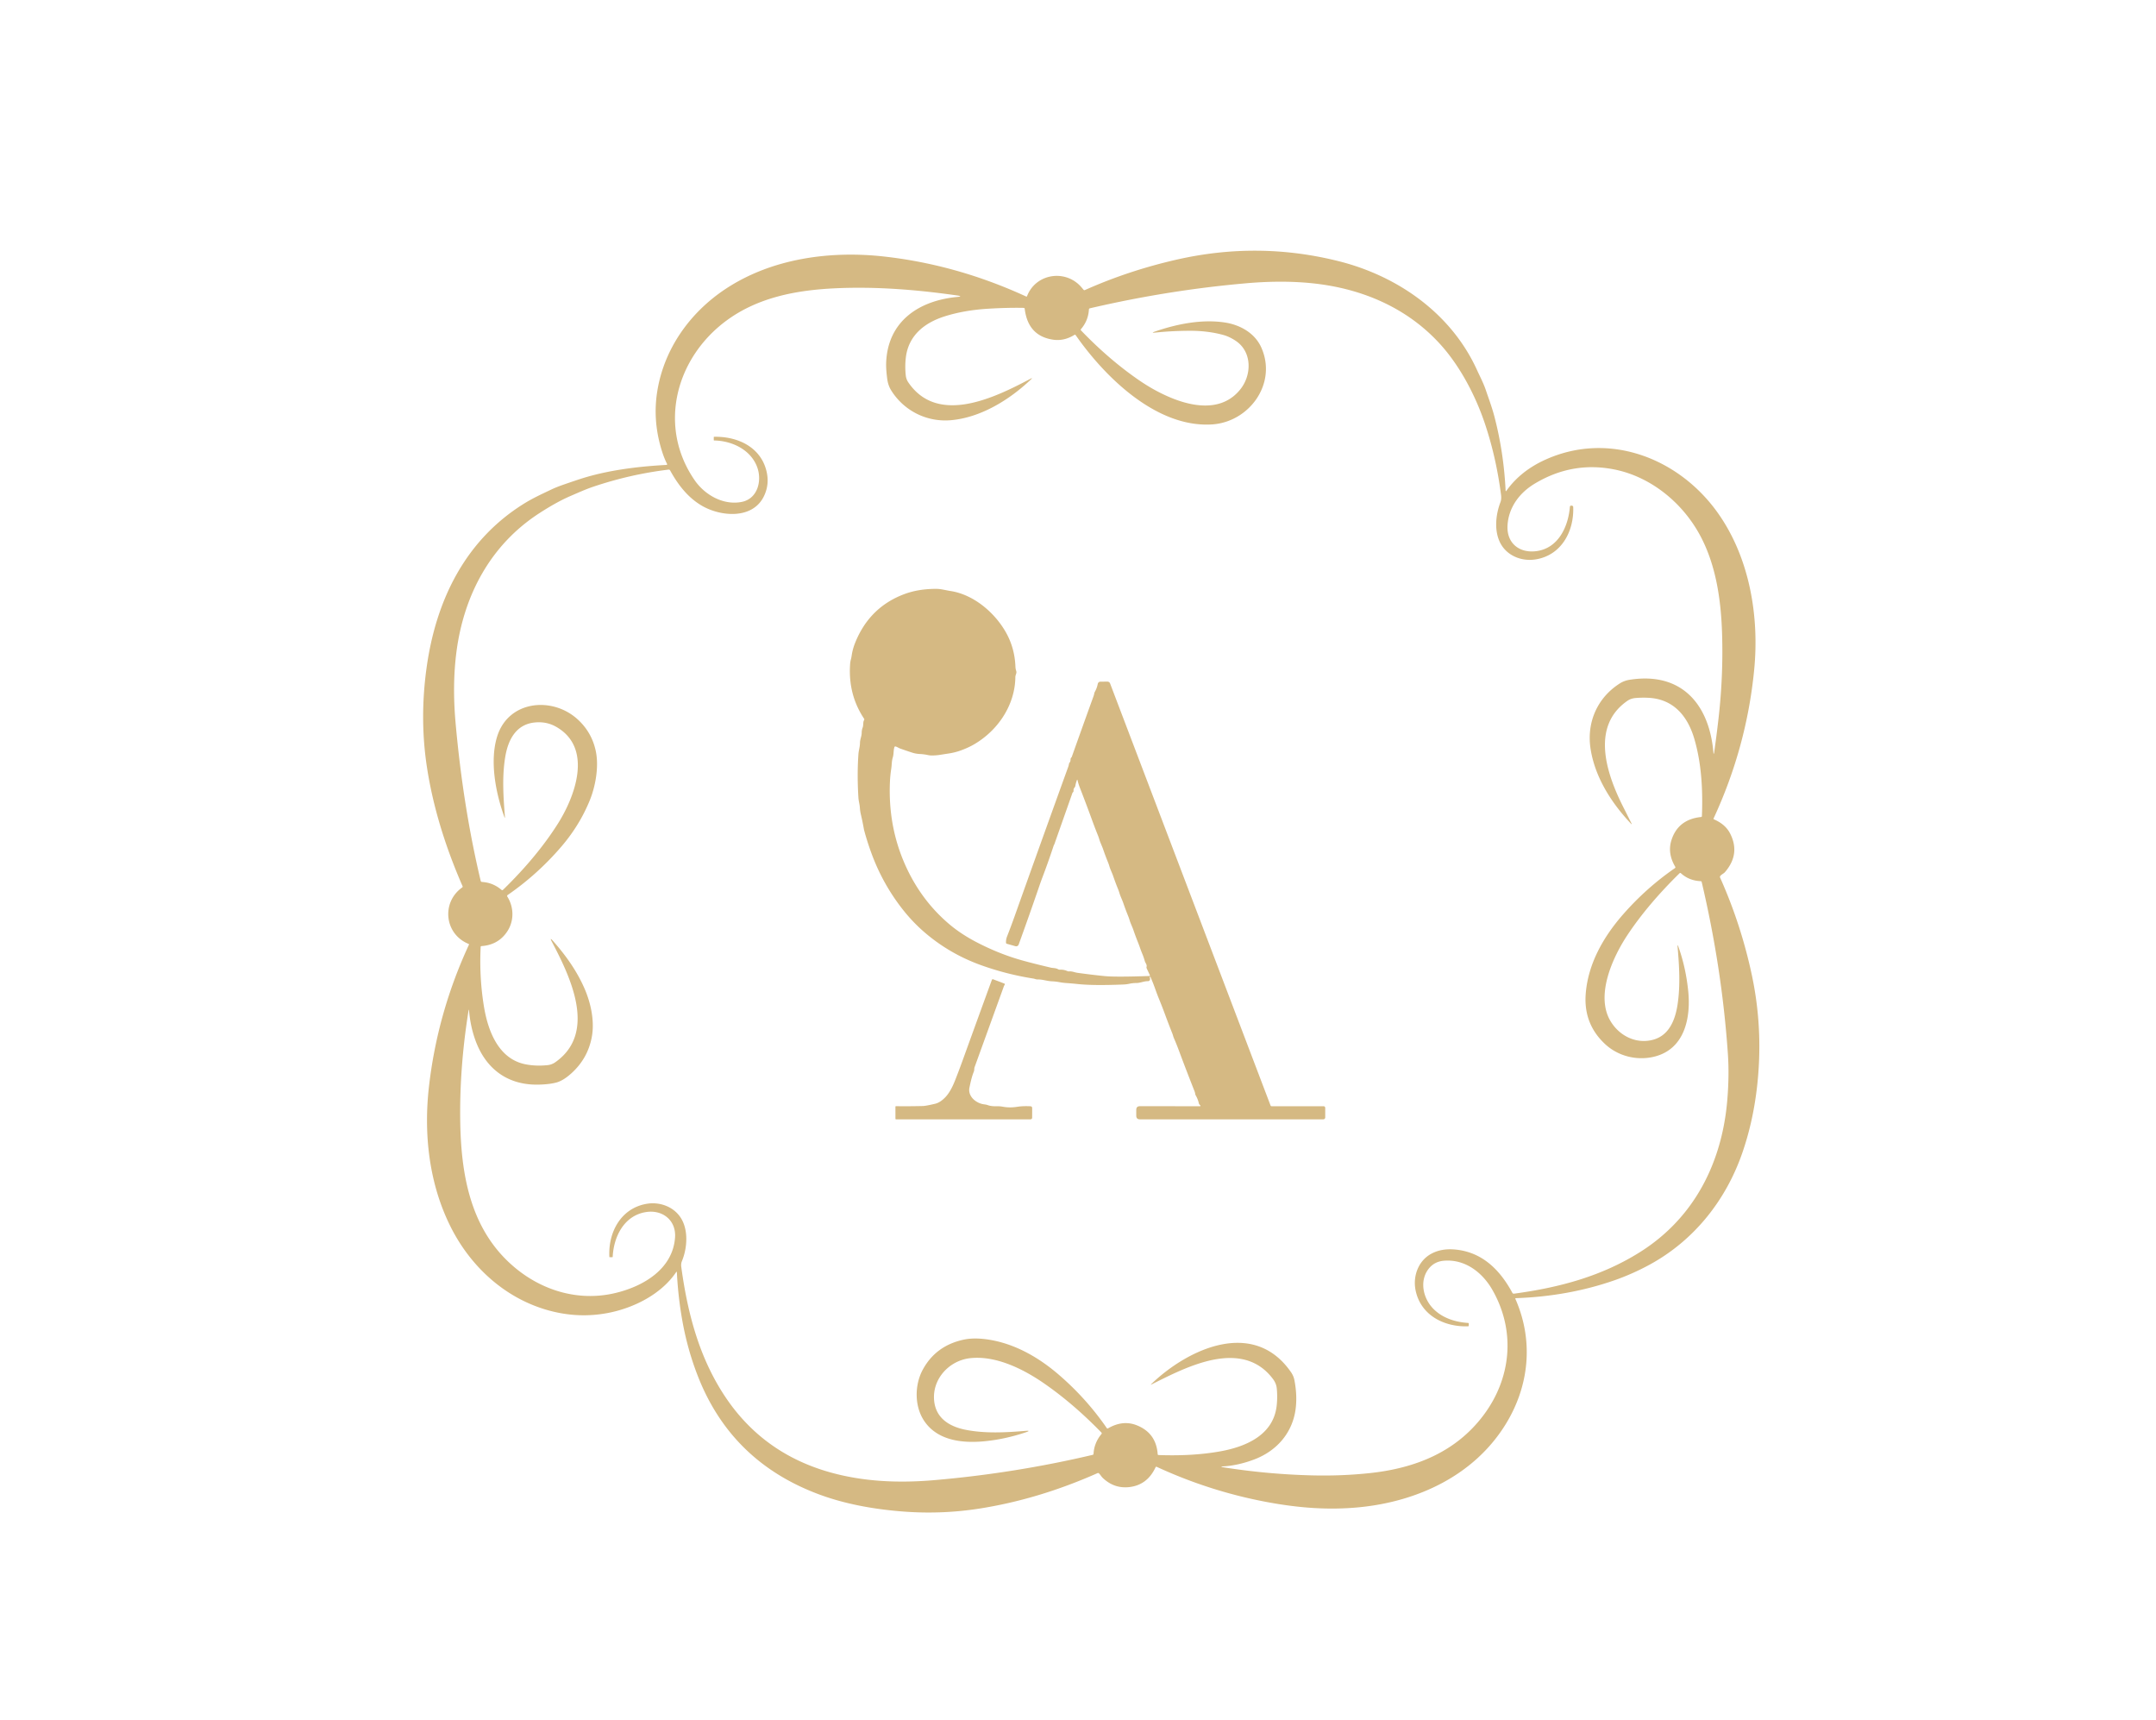 <?xml version="1.0" encoding="UTF-8" standalone="no"?>
<!DOCTYPE svg PUBLIC "-//W3C//DTD SVG 1.1//EN" "http://www.w3.org/Graphics/SVG/1.1/DTD/svg11.dtd">
<svg xmlns="http://www.w3.org/2000/svg" version="1.1" viewBox="0.00 0.00 1280.00 1021.00">
<path fill="#d5b983" d="
  M 894.39 291.25
  Q 902.84 279.39 917.76 272.72
  C 955.42 255.88 996.65 271.96 1019.71 304.24
  C 1038.64 330.75 1044.55 365.59 1041.45 397.46
  Q 1036.99 443.38 1017.38 485.71
  Q 1017.16 486.17 1017.63 486.37
  Q 1024.38 489.30 1027.15 494.72
  Q 1033.38 506.92 1024.08 517.68
  C 1023.39 518.49 1021.93 519.10 1021.29 519.98
  A 0.90 0.88 -40.0 0 0 1021.20 520.88
  Q 1033.67 548.78 1040.05 578.74
  Q 1047.06 611.68 1043.05 645.86
  Q 1040.65 666.35 1034.31 684.55
  C 1024.54 712.62 1005.67 736.29 979.53 750.57
  C 972.93 754.18 965.90 757.33 958.78 759.83
  Q 931.37 769.44 900.01 770.54
  Q 899.49 770.56 899.70 771.04
  C 910.64 795.91 907.95 822.89 893.61 845.84
  C 875.02 875.61 842.02 891.17 807.22 894.63
  C 788.87 896.45 770.89 895.06 752.22 891.57
  Q 718.36 885.25 686.78 870.68
  Q 686.27 870.44 686.03 870.96
  Q 681.12 881.51 670.34 882.69
  Q 661.48 883.65 654.75 877.29
  C 653.89 876.48 653.32 875.43 652.51 874.60
  Q 652.09 874.17 651.54 874.42
  Q 616.26 890.06 581.07 895.50
  Q 557.91 899.08 534.08 897.02
  Q 506.92 894.68 486.38 887.06
  Q 434.55 867.83 414.59 817.51
  Q 408.21 801.41 405.08 783.80
  Q 402.58 769.74 401.86 755.32
  Q 401.82 754.50 401.36 755.18
  C 392.54 768.24 376.14 776.47 360.72 779.37
  Q 343.41 782.63 325.98 777.89
  C 300.14 770.87 279.45 752.04 267.47 728.05
  C 254.72 702.54 251.43 673.15 254.69 644.80
  Q 259.72 601.07 278.42 560.72
  A 0.32 0.32 0.0 0 0 278.25 560.29
  C 263.89 554.52 261.87 535.66 274.41 526.75
  Q 274.82 526.46 274.62 526.00
  Q 258.81 489.78 253.55 455.88
  Q 249.04 426.89 253.24 396.48
  C 258.80 356.18 276.31 320.51 311.18 298.89
  C 316.29 295.71 321.73 293.22 327.13 290.65
  Q 330.28 289.16 333.99 287.86
  Q 342.71 284.83 346.32 283.72
  Q 366.65 277.50 395.54 275.97
  Q 396.31 275.93 395.97 275.24
  Q 394.48 272.30 393.34 268.84
  Q 387.29 250.49 390.21 232.28
  C 394.24 207.13 409.50 185.60 430.71 171.54
  C 458.11 153.38 492.77 148.69 524.75 152.25
  Q 568.09 157.07 609.24 176.01
  A 0.37 0.37 0.0 0 0 609.74 175.81
  C 614.63 163.04 630.77 159.89 640.48 168.88
  C 641.52 169.84 642.35 170.85 643.24 171.94
  Q 643.61 172.38 644.14 172.15
  Q 670.18 160.55 698.67 154.08
  Q 747.29 143.04 795.04 155.10
  C 829.97 163.93 861.53 186.06 876.79 219.42
  C 878.65 223.49 880.71 227.37 882.15 231.61
  C 883.88 236.76 885.75 241.68 887.15 246.99
  Q 892.75 268.34 893.86 291.09
  Q 893.90 291.94 894.39 291.25
  Z
  M 968.26 488.86
  C 956.50 476.37 946.94 461.26 944.32 444.55
  C 941.86 428.80 948.31 414.09 961.78 405.59
  Q 964.34 403.98 967.56 403.48
  C 998.66 398.60 1015.01 418.46 1017.28 447.17
  Q 1017.29 447.29 1017.41 447.31
  Q 1017.58 447.34 1017.61 447.17
  Q 1019.06 437.12 1020.30 426.22
  Q 1023.15 401.12 1022.39 376.36
  C 1021.75 355.53 1018.66 334.35 1008.57 316.42
  C 998.04 297.72 979.55 282.79 958.19 278.61
  Q 933.23 273.72 910.98 287.18
  C 902.00 292.61 895.66 301.25 895.01 311.78
  C 894.35 322.56 902.22 328.53 912.33 327.11
  C 925.29 325.30 931.10 312.42 932.04 300.77
  A 0.70 0.70 0.0 0 1 932.76 300.13
  L 933.05 300.14
  Q 933.98 300.16 934.01 301.09
  C 934.49 315.52 926.93 329.48 911.94 332.00
  C 903.16 333.48 894.01 329.68 890.28 321.41
  C 887.08 314.32 888.05 305.31 890.80 298.10
  Q 891.48 296.30 891.16 293.78
  Q 888.25 271.17 881.43 251.03
  C 875.81 234.43 866.91 217.83 856.17 205.58
  C 837.27 184.04 811.17 172.11 782.31 168.51
  Q 763.00 166.10 739.53 168.17
  Q 693.29 172.23 647.10 182.99
  Q 646.52 183.12 646.48 183.72
  Q 646.10 190.30 641.79 195.33
  Q 641.43 195.75 641.81 196.14
  Q 658.30 213.30 675.93 225.48
  Q 684.68 231.53 693.72 235.46
  C 708.13 241.74 725.72 244.62 736.49 230.95
  C 743.25 222.38 743.35 208.77 733.65 202.31
  Q 729.97 199.85 726.37 198.85
  Q 717.08 196.27 705.90 196.34
  Q 695.58 196.40 685.92 197.41
  Q 682.98 197.72 685.78 196.76
  C 698.79 192.28 713.56 189.35 727.17 191.42
  C 736.32 192.81 744.96 197.73 748.77 206.15
  C 758.47 227.61 741.68 250.58 719.46 251.93
  C 686.73 253.92 656.18 224.11 638.64 198.96
  Q 638.33 198.50 637.85 198.79
  Q 631.70 202.57 625.26 201.63
  Q 610.34 199.45 608.37 183.35
  Q 608.30 182.75 607.70 182.74
  Q 598.24 182.55 586.91 183.23
  Q 572.33 184.10 560.63 187.85
  C 548.71 191.66 539.34 199.23 537.79 212.21
  Q 537.17 217.37 537.74 222.77
  Q 537.99 225.09 539.22 226.91
  C 556.94 253.04 591.60 235.46 611.89 224.78
  Q 613.32 224.03 612.15 225.14
  C 599.26 237.41 582.19 247.85 564.62 249.41
  C 550.39 250.68 536.72 243.96 529.06 231.67
  Q 527.25 228.76 526.73 224.84
  Q 525.94 218.82 526.12 214.95
  C 527.21 190.59 545.63 178.43 568.20 176.27
  Q 571.98 175.91 568.22 175.37
  C 544.21 171.93 519.86 170.00 495.88 171.12
  C 472.58 172.21 450.00 176.58 431.50 190.14
  C 400.99 212.51 390.43 253.18 412.40 285.02
  C 418.47 293.82 429.49 300.06 440.34 297.92
  C 449.86 296.05 452.60 285.21 449.43 276.99
  C 445.53 266.86 434.55 261.64 424.00 261.45
  A 0.24 0.24 0.0 0 1 423.76 261.21
  L 423.76 259.49
  Q 423.76 259.27 423.99 259.26
  C 437.24 258.99 450.36 264.73 454.53 277.77
  Q 457.37 286.63 453.54 294.53
  C 446.81 308.42 427.91 306.62 416.90 300.30
  C 408.69 295.58 402.74 288.13 397.85 279.24
  Q 397.54 278.68 396.89 278.75
  Q 374.11 281.50 352.04 288.96
  C 347.48 290.51 343.19 292.47 338.80 294.36
  C 332.46 297.09 326.20 300.74 320.27 304.57
  C 291.56 323.12 275.45 352.78 270.99 386.93
  Q 268.46 406.38 270.47 429.01
  Q 274.91 478.81 285.38 522.83
  Q 285.53 523.45 286.17 523.49
  Q 292.72 523.90 297.72 528.18
  Q 298.21 528.59 298.67 528.14
  Q 318.65 508.68 331.06 489.14
  C 341.28 473.06 352.41 443.99 330.11 431.36
  Q 324.37 428.11 317.34 428.85
  C 306.39 430.01 301.72 439.08 300.03 448.86
  C 298.01 460.59 298.81 472.67 299.76 484.68
  Q 299.87 486.09 299.39 484.76
  C 294.27 470.67 290.67 451.83 295.10 437.33
  C 301.67 415.81 327.61 413.23 342.71 426.77
  Q 351.37 434.53 353.74 445.96
  C 355.62 455.03 353.59 466.62 350.12 475.12
  Q 344.08 489.91 333.28 502.51
  Q 319.11 519.04 301.36 531.27
  A 0.67 0.66 -34.1 0 0 301.18 532.17
  C 305.11 538.38 305.27 546.38 301.37 552.53
  Q 296.10 560.83 285.91 561.56
  Q 285.38 561.59 285.36 562.12
  Q 284.48 580.16 287.31 597.42
  C 289.66 611.69 295.80 628.51 311.95 631.72
  Q 318.19 632.96 325.07 632.23
  Q 327.58 631.97 329.66 630.51
  C 354.78 612.91 338.48 579.62 327.66 559.02
  Q 326.04 555.94 328.35 558.55
  C 335.94 567.14 342.45 576.27 347.02 586.75
  C 350.86 595.58 353.10 606.30 351.32 615.66
  Q 348.89 628.49 338.96 637.32
  Q 334.23 641.53 330.16 642.58
  Q 325.68 643.73 319.14 643.80
  C 301.24 644.00 288.45 634.36 282.34 617.73
  Q 279.30 609.45 278.48 599.97
  Q 278.37 598.64 278.15 599.96
  Q 272.64 634.42 273.26 666.87
  C 273.89 699.57 280.16 730.89 305.38 752.15
  C 322.03 766.19 343.67 772.61 365.19 767.52
  C 382.01 763.55 399.43 753.26 400.77 734.52
  C 401.49 724.36 393.41 718.00 383.78 719.40
  C 370.81 721.28 364.39 733.58 363.75 746.00
  Q 363.74 746.23 363.51 746.23
  L 362.00 746.24
  Q 361.79 746.24 361.78 746.04
  C 361.00 731.47 368.57 717.31 383.66 714.58
  C 391.24 713.20 399.45 715.95 403.88 722.41
  C 408.89 729.73 408.08 740.76 404.85 748.58
  Q 404.21 750.12 404.47 752.01
  C 408.26 779.96 415.22 805.51 429.74 827.82
  Q 452.17 862.31 492.26 873.76
  C 512.38 879.50 533.39 880.38 554.54 878.57
  Q 602.40 874.46 648.70 863.55
  Q 649.20 863.43 649.23 862.92
  Q 649.57 856.46 653.93 851.17
  Q 654.30 850.72 653.90 850.31
  Q 637.40 833.31 620.00 821.23
  C 607.41 812.49 591.17 804.51 576.01 806.16
  C 563.63 807.51 553.45 818.37 554.57 831.18
  C 555.50 841.80 563.71 846.82 573.48 848.71
  C 584.91 850.93 596.86 850.30 608.75 849.32
  Q 612.45 849.01 608.93 850.19
  Q 596.37 854.40 583.91 855.53
  C 570.58 856.73 556.18 854.81 548.55 843.20
  C 542.86 834.54 542.95 822.03 547.84 812.99
  Q 555.56 798.75 572.06 795.18
  Q 579.41 793.60 589.66 795.63
  C 603.94 798.47 616.96 806.10 627.80 815.30
  Q 644.65 829.61 657.08 847.65
  Q 657.37 848.08 657.83 847.82
  Q 666.63 842.70 674.93 846.01
  Q 686.40 850.58 687.31 863.14
  Q 687.35 863.64 687.85 863.66
  Q 708.36 864.39 724.60 861.44
  C 739.67 858.70 755.94 851.81 757.94 834.49
  Q 758.52 829.47 758.02 824.19
  Q 757.74 821.18 755.78 818.56
  C 745.33 804.55 729.72 804.10 714.30 808.58
  C 703.64 811.68 693.71 816.70 683.71 821.72
  Q 682.88 822.13 683.55 821.49
  C 705.07 800.79 744.15 782.29 766.44 814.44
  Q 768.00 816.69 768.48 819.20
  Q 770.10 827.55 769.35 835.06
  C 767.87 849.88 758.40 861.08 744.59 866.29
  Q 734.67 870.03 725.31 870.45
  Q 725.26 870.45 725.24 870.50
  Q 725.22 870.55 725.22 870.60
  Q 725.23 870.76 725.39 870.79
  Q 751.93 875.04 778.63 875.72
  Q 796.45 876.18 813.30 874.37
  C 840.45 871.47 864.31 861.80 880.61 840.19
  C 897.31 818.07 899.95 790.01 886.03 765.65
  C 879.95 755.00 869.53 747.25 857.18 748.33
  Q 851.61 748.82 848.28 752.98
  C 842.64 760.03 844.73 770.28 850.69 776.57
  C 856.02 782.19 863.79 784.75 871.52 785.24
  Q 872.00 785.27 872.00 785.75
  L 871.99 786.76
  Q 871.98 787.24 871.51 787.25
  C 857.20 787.69 843.52 780.62 840.45 766.02
  C 838.70 757.69 841.90 748.54 849.55 744.29
  Q 855.62 740.92 863.79 741.66
  C 879.78 743.10 890.36 753.48 897.86 767.34
  Q 898.20 767.96 898.89 767.87
  C 926.42 764.17 951.19 757.31 973.60 743.23
  C 1005.76 723.03 1022.37 690.23 1025.48 652.93
  Q 1026.70 638.31 1025.83 625.56
  Q 1022.36 574.88 1010.29 523.55
  Q 1010.17 523.05 1009.66 523.03
  Q 1002.74 522.71 997.94 518.32
  Q 997.53 517.95 997.14 518.33
  Q 978.23 536.88 966.18 555.03
  C 957.48 568.15 947.16 590.66 956.01 605.85
  C 961.28 614.91 971.55 619.98 981.72 617.07
  C 991.12 614.38 994.63 605.10 995.98 596.11
  C 997.67 584.87 996.95 573.34 995.98 562.12
  Q 995.80 560.09 996.48 562.01
  Q 1000.86 574.31 1002.28 588.25
  C 1003.92 604.44 1000.07 623.08 981.63 627.31
  C 971.46 629.64 960.54 626.81 952.93 619.73
  Q 939.99 607.69 941.44 589.72
  C 942.86 572.08 951.84 556.25 963.39 543.01
  Q 977.24 527.13 994.36 515.31
  Q 994.86 514.96 994.55 514.44
  Q 989.85 506.45 992.32 498.69
  Q 996.22 486.39 1009.89 484.94
  Q 1010.39 484.88 1010.41 484.38
  C 1011.01 469.13 1010.23 453.36 1005.92 438.59
  C 1002.05 425.35 993.86 415.23 979.33 414.23
  Q 975.44 413.97 971.20 414.30
  Q 968.30 414.53 966.29 415.91
  C 943.98 431.21 954.01 459.81 963.71 479.01
  Q 966.24 484.01 968.55 488.66
  Q 969.07 489.71 968.26 488.86
  Z"
/>
<path fill="#d5b983" d="
  M 639.28 463.22
  Q 638.71 464.82 638.40 466.54
  Q 638.32 467.02 637.99 467.39
  Q 637.25 468.24 637.37 469.35
  Q 637.42 469.83 637.08 470.17
  L 636.87 470.38
  A 0.90 0.88 -13.4 0 0 636.70 470.65
  L 625.97 501.09
  Q 625.90 501.31 625.75 501.50
  Q 625.65 501.63 625.61 501.77
  Q 622.26 511.91 618.91 520.69
  Q 618.02 523.03 617.16 525.55
  Q 610.98 543.57 604.78 560.64
  A 1.60 1.60 0.0 0 1 602.84 561.63
  L 597.79 560.20
  Q 597.26 560.05 597.25 559.51
  Q 597.19 557.64 597.88 555.86
  Q 600.08 550.26 602.19 544.35
  Q 618.16 499.52 634.15 455.31
  Q 634.48 454.40 634.64 453.47
  Q 634.72 452.99 635.03 452.61
  C 635.87 451.57 635.34 450.91 635.77 449.96
  Q 635.84 449.82 635.95 449.72
  Q 636.22 449.50 636.34 449.16
  Q 642.67 431.35 649.10 413.57
  Q 649.55 412.34 649.64 411.67
  Q 649.70 411.19 649.94 410.76
  Q 651.24 408.49 651.73 405.93
  A 1.64 1.64 0.0 0 1 653.33 404.61
  L 657.49 404.59
  A 1.66 1.66 0.0 0 1 659.04 405.65
  L 754.31 656.17
  Q 754.48 656.61 754.95 656.61
  L 785.64 656.61
  Q 786.78 656.61 786.78 657.75
  L 786.78 663.25
  A 1.14 1.14 0.0 0 1 785.64 664.39
  L 676.74 664.39
  Q 674.59 664.39 674.59 662.24
  L 674.59 658.75
  Q 674.59 656.60 676.75 656.60
  L 712.24 656.61
  Q 713.09 656.61 712.50 656.01
  L 712.21 655.71
  Q 711.84 655.33 711.73 654.82
  Q 711.17 652.37 709.90 650.19
  Q 709.66 649.77 709.59 649.28
  Q 709.49 648.50 709.19 647.75
  Q 706.27 640.34 703.46 633.01
  Q 701.71 628.42 700.14 624.18
  Q 698.56 619.91 696.90 616.09
  Q 696.65 615.51 696.48 614.88
  Q 696.32 614.24 696.07 613.61
  Q 693.72 607.69 691.61 601.96
  Q 690.07 597.78 688.39 593.67
  Q 687.04 590.39 685.78 586.81
  Q 684.53 583.28 683.07 579.99
  Q 682.97 579.76 682.73 579.84
  L 682.48 579.92
  A 0.02 0.02 0.0 0 0 682.47 579.95
  Q 683.16 581.27 682.40 582.04
  Q 682.05 582.40 681.55 582.39
  C 679.08 582.35 677.06 583.49 674.56 583.48
  Q 672.57 583.47 670.58 583.90
  Q 668.81 584.29 667.02 584.36
  Q 649.21 585.10 639.86 584.09
  Q 636.49 583.73 632.97 583.49
  Q 630.97 583.35 628.82 582.95
  Q 626.76 582.56 624.55 582.47
  C 621.57 582.35 618.97 581.29 615.90 581.36
  C 615.07 581.38 614.35 580.97 613.48 580.83
  Q 597.62 578.34 582.52 572.92
  Q 564.08 566.29 549.41 553.84
  Q 542.09 547.63 535.97 539.86
  Q 524.29 525.01 517.66 507.24
  Q 514.98 500.07 513.03 492.80
  A 6.68 4.75 64.5 0 1 512.84 491.90
  Q 512.12 487.81 511.14 483.63
  Q 510.63 481.49 510.50 479.43
  C 510.38 477.41 509.76 475.50 509.64 473.51
  Q 508.77 460.10 509.64 447.66
  C 509.80 445.38 510.53 443.34 510.56 441.03
  C 510.58 438.78 511.59 437.05 511.59 434.79
  Q 511.60 433.30 512.17 431.81
  C 512.70 430.43 512.27 428.56 513.00 427.44
  Q 513.28 427.01 512.99 426.58
  Q 503.36 412.10 504.73 393.90
  Q 504.82 392.72 505.14 391.51
  Q 505.46 390.34 505.63 389.15
  Q 506.16 385.41 507.63 381.71
  Q 516.07 360.48 536.79 352.68
  Q 545.32 349.47 556.02 349.53
  C 558.79 349.55 561.52 350.38 564.21 350.78
  C 577.89 352.85 590.42 363.40 597.16 375.27
  Q 602.42 384.54 602.85 395.66
  Q 602.91 397.04 603.32 398.27
  C 603.76 399.60 602.83 400.51 602.81 401.82
  C 602.65 418.68 592.26 433.86 577.90 442.05
  Q 574.79 443.82 570.68 445.34
  Q 567.08 446.68 563.02 447.28
  Q 560.74 447.62 558.31 448.01
  Q 556.69 448.28 555.15 448.36
  C 553.73 448.44 552.41 448.50 550.98 448.19
  Q 548.51 447.66 546.14 447.55
  Q 543.69 447.43 541.48 446.71
  Q 537.99 445.58 534.51 444.34
  C 533.51 443.98 532.81 443.42 531.81 443.11
  Q 531.16 442.92 530.97 443.56
  C 530.38 445.60 530.66 447.62 530.05 449.57
  C 529.33 451.84 529.49 453.98 529.12 456.32
  Q 528.51 460.24 528.34 464.32
  Q 527.25 490.33 537.24 512.98
  Q 546.51 534.00 563.31 548.33
  Q 570.42 554.41 579.94 559.34
  Q 593.33 566.28 606.75 570.03
  Q 613.38 571.88 623.81 574.34
  C 625.36 574.70 626.78 574.49 628.22 575.32
  A 1.99 1.92 57.1 0 0 629.28 575.57
  Q 631.54 575.45 633.66 576.39
  A 2.29 2.21 -34.3 0 0 634.78 576.58
  C 636.57 576.44 637.99 577.20 639.76 577.44
  Q 648.63 578.66 655.94 579.38
  Q 662.28 580.01 682.31 579.32
  Q 682.89 579.30 682.64 578.77
  L 680.77 574.76
  Q 680.58 574.34 680.70 573.90
  C 681.07 572.55 679.99 571.65 679.64 570.40
  Q 679.05 568.27 678.22 566.26
  Q 677.48 564.49 676.87 562.73
  Q 676.25 560.94 675.56 559.22
  Q 674.09 555.54 672.89 552.01
  C 672.20 550.01 671.21 548.14 670.64 546.18
  Q 670.28 544.97 669.81 543.81
  Q 668.24 539.95 666.89 536.01
  C 666.20 534.01 665.22 532.15 664.64 530.20
  Q 664.28 528.97 663.81 527.81
  Q 662.24 523.95 660.89 520.01
  C 660.20 518.02 659.22 516.15 658.65 514.22
  Q 658.29 512.97 657.81 511.81
  Q 656.24 507.95 654.89 504.01
  C 654.20 502.01 653.21 500.14 652.64 498.18
  Q 652.28 496.96 651.81 495.79
  Q 649.95 491.17 648.27 486.54
  Q 647.38 484.09 646.50 481.73
  Q 643.89 474.69 641.12 467.58
  Q 640.21 465.22 639.77 463.25
  Q 639.58 462.38 639.28 463.22
  Z"
/>
<path fill="#d5b983" d="
  M 571.25 630.11
  Q 579.70 606.75 588.21 583.41
  Q 588.60 582.35 588.86 581.65
  Q 589.08 581.07 589.66 581.29
  L 596.20 583.78
  Q 596.80 584.00 596.45 584.54
  Q 596.12 585.06 595.89 585.70
  Q 587.08 610.05 578.62 633.40
  C 578.32 634.25 578.51 635.19 578.16 636.06
  C 576.92 639.08 576.24 642.34 575.57 645.47
  C 574.42 650.85 579.65 655.00 584.43 655.52
  Q 585.51 655.63 586.48 655.98
  C 588.30 656.64 590.41 656.67 592.29 656.63
  Q 593.67 656.60 595.37 656.91
  Q 599.50 657.65 603.73 656.98
  Q 607.44 656.40 611.72 656.64
  Q 612.79 656.70 612.79 657.77
  L 612.78 663.44
  A 0.95 0.95 0.0 0 1 611.83 664.39
  L 532.00 664.39
  Q 531.62 664.39 531.62 664.01
  L 531.61 656.91
  A 0.32 0.32 0.0 0 1 531.93 656.59
  Q 539.56 656.69 547.99 656.49
  Q 549.73 656.44 555.22 655.14
  Q 558.30 654.40 561.39 651.11
  Q 564.39 647.90 566.94 641.48
  Q 569.17 635.86 571.25 630.11
  Z"
/>
</svg>
